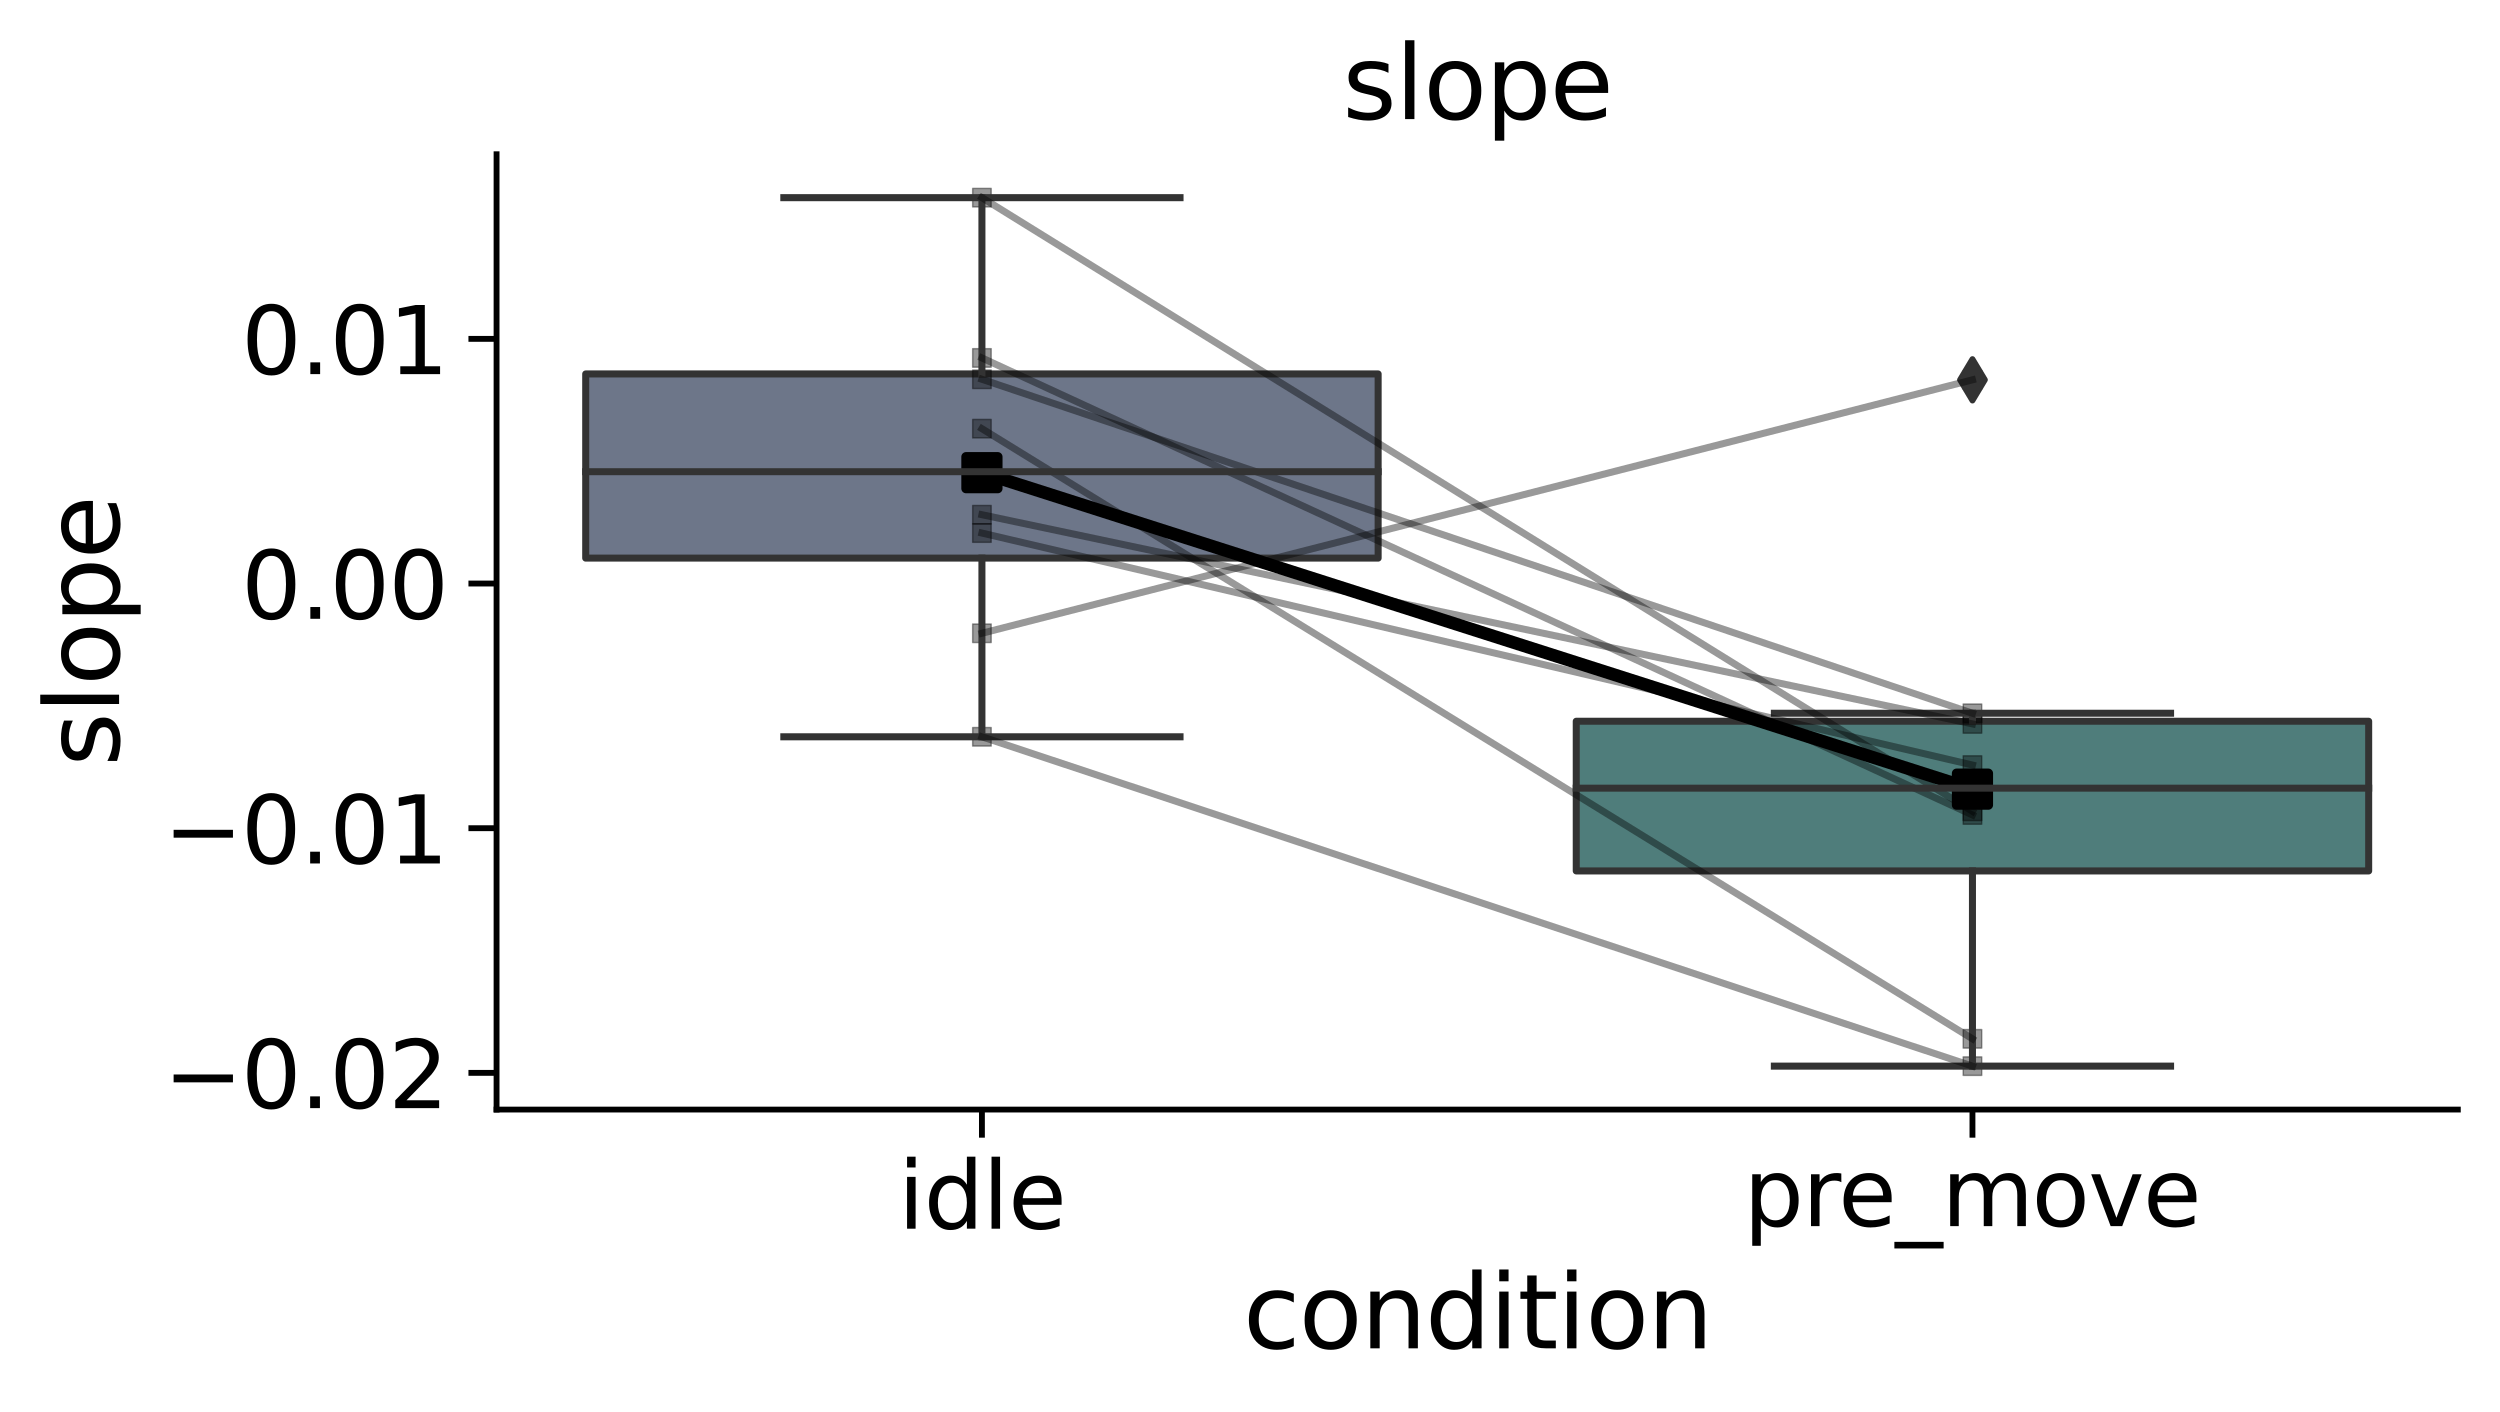 <?xml version="1.0" encoding="utf-8" standalone="no"?>
<!DOCTYPE svg PUBLIC "-//W3C//DTD SVG 1.1//EN"
  "http://www.w3.org/Graphics/SVG/1.1/DTD/svg11.dtd">
<svg xmlns:xlink="http://www.w3.org/1999/xlink" width="426.766pt" height="240.964pt" viewBox="0 0 426.766 240.964" xmlns="http://www.w3.org/2000/svg" version="1.1">
 <defs>
  <style type="text/css">*{stroke-linejoin: round; stroke-linecap: butt}</style>
 </defs>
 <g id="figure_1">
  <g id="patch_1">
   <path d="M -0 240.964 
L 426.766 240.964 
L 426.766 0 
L -0 0 
L -0 240.964 
z
" style="fill: none"/>
  </g>
  <g id="axes_1">
   <g id="patch_2">
    <path d="M 84.766 189.41 
L 419.566 189.41 
L 419.566 26.33 
L 84.766 26.33 
L 84.766 189.41 
z
" style="fill: none"/>
   </g>
   <g id="patch_3">
    <path d="M 99.984 95.273 
L 235.257 95.273 
L 235.257 63.835 
L 99.984 63.835 
L 99.984 95.273 
z
" clip-path="url(#p39ee78aae9)" style="fill: #5d687d; fill-opacity: 0.9; stroke: #333333; stroke-width: 1.2; stroke-linejoin: miter"/>
   </g>
   <g id="patch_4">
    <path d="M 269.075 148.674 
L 404.348 148.674 
L 404.348 123.122 
L 269.075 123.122 
L 269.075 148.674 
z
" clip-path="url(#p39ee78aae9)" style="fill: #3c6f6d; fill-opacity: 0.9; stroke: #333333; stroke-width: 1.2; stroke-linejoin: miter"/>
   </g>
   <g id="PathCollection_1">
    <path d="M 164.913 83.396 
L 170.328 83.396 
L 170.328 77.982 
L 164.913 77.982 
z
" clip-path="url(#p39ee78aae9)" style="stroke: #000000; stroke-width: 1.62"/>
    <path d="M 334.004 137.422 
L 339.419 137.422 
L 339.419 132.007 
L 334.004 132.007 
z
" clip-path="url(#p39ee78aae9)" style="stroke: #000000; stroke-width: 1.62"/>
   </g>
   <g id="PathCollection_2">
    <defs>
     <path id="mfa90e82b73" d="M -1.581 1.581 
L 1.581 1.581 
L 1.581 -1.581 
L -1.581 -1.581 
z
" style="stroke: #000000; stroke-opacity: 0.4; stroke-width: 0.253"/>
    </defs>
    <g clip-path="url(#p39ee78aae9)">
     <use xlink:href="#mfa90e82b73" x="167.621" y="64.747" style="fill-opacity: 0.4; stroke: #000000; stroke-opacity: 0.4; stroke-width: 0.253"/>
     <use xlink:href="#mfa90e82b73" x="336.711" y="121.756" style="fill-opacity: 0.4; stroke: #000000; stroke-opacity: 0.4; stroke-width: 0.253"/>
     <use xlink:href="#mfa90e82b73" x="167.621" y="108.103" style="fill-opacity: 0.4; stroke: #000000; stroke-opacity: 0.4; stroke-width: 0.253"/>
     <use xlink:href="#mfa90e82b73" x="336.711" y="64.838" style="fill-opacity: 0.4; stroke: #000000; stroke-opacity: 0.4; stroke-width: 0.253"/>
     <use xlink:href="#mfa90e82b73" x="167.621" y="87.864" style="fill-opacity: 0.4; stroke: #000000; stroke-opacity: 0.4; stroke-width: 0.253"/>
     <use xlink:href="#mfa90e82b73" x="336.711" y="123.577" style="fill-opacity: 0.4; stroke: #000000; stroke-opacity: 0.4; stroke-width: 0.253"/>
     <use xlink:href="#mfa90e82b73" x="167.621" y="125.778" style="fill-opacity: 0.4; stroke: #000000; stroke-opacity: 0.4; stroke-width: 0.253"/>
     <use xlink:href="#mfa90e82b73" x="336.711" y="181.997" style="fill-opacity: 0.4; stroke: #000000; stroke-opacity: 0.4; stroke-width: 0.253"/>
     <use xlink:href="#mfa90e82b73" x="167.621" y="73.181" style="fill-opacity: 0.4; stroke: #000000; stroke-opacity: 0.4; stroke-width: 0.253"/>
     <use xlink:href="#mfa90e82b73" x="336.711" y="177.336" style="fill-opacity: 0.4; stroke: #000000; stroke-opacity: 0.4; stroke-width: 0.253"/>
     <use xlink:href="#mfa90e82b73" x="167.621" y="33.743" style="fill-opacity: 0.4; stroke: #000000; stroke-opacity: 0.4; stroke-width: 0.253"/>
     <use xlink:href="#mfa90e82b73" x="336.711" y="138.496" style="fill-opacity: 0.4; stroke: #000000; stroke-opacity: 0.4; stroke-width: 0.253"/>
     <use xlink:href="#mfa90e82b73" x="167.621" y="90.996" style="fill-opacity: 0.4; stroke: #000000; stroke-opacity: 0.4; stroke-width: 0.253"/>
     <use xlink:href="#mfa90e82b73" x="336.711" y="130.597" style="fill-opacity: 0.4; stroke: #000000; stroke-opacity: 0.4; stroke-width: 0.253"/>
     <use xlink:href="#mfa90e82b73" x="167.621" y="61.101" style="fill-opacity: 0.4; stroke: #000000; stroke-opacity: 0.4; stroke-width: 0.253"/>
     <use xlink:href="#mfa90e82b73" x="336.711" y="139.12" style="fill-opacity: 0.4; stroke: #000000; stroke-opacity: 0.4; stroke-width: 0.253"/>
    </g>
   </g>
   <g id="matplotlib.axis_1">
    <g id="xtick_1">
     <g id="line2d_1">
      <defs>
       <path id="mbb47958755" d="M 0 0 
L 0 4.8 
" style="stroke: #000000"/>
      </defs>
      <g>
       <use xlink:href="#mbb47958755" x="167.621" y="189.41" style="stroke: #000000"/>
      </g>
     </g>
     <g id="text_1">
      <!-- idle -->
      <g transform="translate(153.319 209.746)scale(0.158 -0.158)">
       <defs>
        <path id="DejaVuSans-69" d="M 603 3500 
L 1178 3500 
L 1178 0 
L 603 0 
L 603 3500 
z
M 603 4863 
L 1178 4863 
L 1178 4134 
L 603 4134 
L 603 4863 
z
" transform="scale(0.016)"/>
        <path id="DejaVuSans-64" d="M 2906 2969 
L 2906 4863 
L 3481 4863 
L 3481 0 
L 2906 0 
L 2906 525 
Q 2725 213 2448 61 
Q 2172 -91 1784 -91 
Q 1150 -91 751 415 
Q 353 922 353 1747 
Q 353 2572 751 3078 
Q 1150 3584 1784 3584 
Q 2172 3584 2448 3432 
Q 2725 3281 2906 2969 
z
M 947 1747 
Q 947 1113 1208 752 
Q 1469 391 1925 391 
Q 2381 391 2643 752 
Q 2906 1113 2906 1747 
Q 2906 2381 2643 2742 
Q 2381 3103 1925 3103 
Q 1469 3103 1208 2742 
Q 947 2381 947 1747 
z
" transform="scale(0.016)"/>
        <path id="DejaVuSans-6c" d="M 603 4863 
L 1178 4863 
L 1178 0 
L 603 0 
L 603 4863 
z
" transform="scale(0.016)"/>
        <path id="DejaVuSans-65" d="M 3597 1894 
L 3597 1613 
L 953 1613 
Q 991 1019 1311 708 
Q 1631 397 2203 397 
Q 2534 397 2845 478 
Q 3156 559 3463 722 
L 3463 178 
Q 3153 47 2828 -22 
Q 2503 -91 2169 -91 
Q 1331 -91 842 396 
Q 353 884 353 1716 
Q 353 2575 817 3079 
Q 1281 3584 2069 3584 
Q 2775 3584 3186 3129 
Q 3597 2675 3597 1894 
z
M 3022 2063 
Q 3016 2534 2758 2815 
Q 2500 3097 2075 3097 
Q 1594 3097 1305 2825 
Q 1016 2553 972 2059 
L 3022 2063 
z
" transform="scale(0.016)"/>
       </defs>
       <use xlink:href="#DejaVuSans-69"/>
       <use xlink:href="#DejaVuSans-64" x="27.783"/>
       <use xlink:href="#DejaVuSans-6c" x="91.26"/>
       <use xlink:href="#DejaVuSans-65" x="119.043"/>
      </g>
     </g>
    </g>
    <g id="xtick_2">
     <g id="line2d_2">
      <g>
       <use xlink:href="#mbb47958755" x="336.711" y="189.41" style="stroke: #000000"/>
      </g>
     </g>
     <g id="text_2">
      <!-- pre_move -->
      <g transform="translate(297.651 209.305)scale(0.158 -0.158)">
       <defs>
        <path id="DejaVuSans-70" d="M 1159 525 
L 1159 -1331 
L 581 -1331 
L 581 3500 
L 1159 3500 
L 1159 2969 
Q 1341 3281 1617 3432 
Q 1894 3584 2278 3584 
Q 2916 3584 3314 3078 
Q 3713 2572 3713 1747 
Q 3713 922 3314 415 
Q 2916 -91 2278 -91 
Q 1894 -91 1617 61 
Q 1341 213 1159 525 
z
M 3116 1747 
Q 3116 2381 2855 2742 
Q 2594 3103 2138 3103 
Q 1681 3103 1420 2742 
Q 1159 2381 1159 1747 
Q 1159 1113 1420 752 
Q 1681 391 2138 391 
Q 2594 391 2855 752 
Q 3116 1113 3116 1747 
z
" transform="scale(0.016)"/>
        <path id="DejaVuSans-72" d="M 2631 2963 
Q 2534 3019 2420 3045 
Q 2306 3072 2169 3072 
Q 1681 3072 1420 2755 
Q 1159 2438 1159 1844 
L 1159 0 
L 581 0 
L 581 3500 
L 1159 3500 
L 1159 2956 
Q 1341 3275 1631 3429 
Q 1922 3584 2338 3584 
Q 2397 3584 2469 3576 
Q 2541 3569 2628 3553 
L 2631 2963 
z
" transform="scale(0.016)"/>
        <path id="DejaVuSans-5f" d="M 3263 -1063 
L 3263 -1509 
L -63 -1509 
L -63 -1063 
L 3263 -1063 
z
" transform="scale(0.016)"/>
        <path id="DejaVuSans-6d" d="M 3328 2828 
Q 3544 3216 3844 3400 
Q 4144 3584 4550 3584 
Q 5097 3584 5394 3201 
Q 5691 2819 5691 2113 
L 5691 0 
L 5113 0 
L 5113 2094 
Q 5113 2597 4934 2840 
Q 4756 3084 4391 3084 
Q 3944 3084 3684 2787 
Q 3425 2491 3425 1978 
L 3425 0 
L 2847 0 
L 2847 2094 
Q 2847 2600 2669 2842 
Q 2491 3084 2119 3084 
Q 1678 3084 1418 2786 
Q 1159 2488 1159 1978 
L 1159 0 
L 581 0 
L 581 3500 
L 1159 3500 
L 1159 2956 
Q 1356 3278 1631 3431 
Q 1906 3584 2284 3584 
Q 2666 3584 2933 3390 
Q 3200 3197 3328 2828 
z
" transform="scale(0.016)"/>
        <path id="DejaVuSans-6f" d="M 1959 3097 
Q 1497 3097 1228 2736 
Q 959 2375 959 1747 
Q 959 1119 1226 758 
Q 1494 397 1959 397 
Q 2419 397 2687 759 
Q 2956 1122 2956 1747 
Q 2956 2369 2687 2733 
Q 2419 3097 1959 3097 
z
M 1959 3584 
Q 2709 3584 3137 3096 
Q 3566 2609 3566 1747 
Q 3566 888 3137 398 
Q 2709 -91 1959 -91 
Q 1206 -91 779 398 
Q 353 888 353 1747 
Q 353 2609 779 3096 
Q 1206 3584 1959 3584 
z
" transform="scale(0.016)"/>
        <path id="DejaVuSans-76" d="M 191 3500 
L 800 3500 
L 1894 563 
L 2988 3500 
L 3597 3500 
L 2284 0 
L 1503 0 
L 191 3500 
z
" transform="scale(0.016)"/>
       </defs>
       <use xlink:href="#DejaVuSans-70"/>
       <use xlink:href="#DejaVuSans-72" x="63.477"/>
       <use xlink:href="#DejaVuSans-65" x="102.34"/>
       <use xlink:href="#DejaVuSans-5f" x="163.863"/>
       <use xlink:href="#DejaVuSans-6d" x="213.863"/>
       <use xlink:href="#DejaVuSans-6f" x="311.275"/>
       <use xlink:href="#DejaVuSans-76" x="372.457"/>
       <use xlink:href="#DejaVuSans-65" x="431.637"/>
      </g>
     </g>
    </g>
    <g id="text_3">
     <!-- condition -->
     <g transform="translate(212.218 230.17)scale(0.173 -0.173)">
      <defs>
       <path id="DejaVuSans-63" d="M 3122 3366 
L 3122 2828 
Q 2878 2963 2633 3030 
Q 2388 3097 2138 3097 
Q 1578 3097 1268 2742 
Q 959 2388 959 1747 
Q 959 1106 1268 751 
Q 1578 397 2138 397 
Q 2388 397 2633 464 
Q 2878 531 3122 666 
L 3122 134 
Q 2881 22 2623 -34 
Q 2366 -91 2075 -91 
Q 1284 -91 818 406 
Q 353 903 353 1747 
Q 353 2603 823 3093 
Q 1294 3584 2113 3584 
Q 2378 3584 2631 3529 
Q 2884 3475 3122 3366 
z
" transform="scale(0.016)"/>
       <path id="DejaVuSans-6e" d="M 3513 2113 
L 3513 0 
L 2938 0 
L 2938 2094 
Q 2938 2591 2744 2837 
Q 2550 3084 2163 3084 
Q 1697 3084 1428 2787 
Q 1159 2491 1159 1978 
L 1159 0 
L 581 0 
L 581 3500 
L 1159 3500 
L 1159 2956 
Q 1366 3272 1645 3428 
Q 1925 3584 2291 3584 
Q 2894 3584 3203 3211 
Q 3513 2838 3513 2113 
z
" transform="scale(0.016)"/>
       <path id="DejaVuSans-74" d="M 1172 4494 
L 1172 3500 
L 2356 3500 
L 2356 3053 
L 1172 3053 
L 1172 1153 
Q 1172 725 1289 603 
Q 1406 481 1766 481 
L 2356 481 
L 2356 0 
L 1766 0 
Q 1100 0 847 248 
Q 594 497 594 1153 
L 594 3053 
L 172 3053 
L 172 3500 
L 594 3500 
L 594 4494 
L 1172 4494 
z
" transform="scale(0.016)"/>
      </defs>
      <use xlink:href="#DejaVuSans-63"/>
      <use xlink:href="#DejaVuSans-6f" x="54.98"/>
      <use xlink:href="#DejaVuSans-6e" x="116.162"/>
      <use xlink:href="#DejaVuSans-64" x="179.541"/>
      <use xlink:href="#DejaVuSans-69" x="243.018"/>
      <use xlink:href="#DejaVuSans-74" x="270.801"/>
      <use xlink:href="#DejaVuSans-69" x="310.01"/>
      <use xlink:href="#DejaVuSans-6f" x="337.793"/>
      <use xlink:href="#DejaVuSans-6e" x="398.975"/>
     </g>
    </g>
   </g>
   <g id="matplotlib.axis_2">
    <g id="ytick_1">
     <g id="line2d_3">
      <defs>
       <path id="m79cac43042" d="M 0 0 
L -4.8 0 
" style="stroke: #000000"/>
      </defs>
      <g>
       <use xlink:href="#m79cac43042" x="84.766" y="183.147" style="stroke: #000000"/>
      </g>
     </g>
     <g id="text_4">
      <!-- −0.02 -->
      <g transform="translate(27.924 189.165)scale(0.158 -0.158)">
       <defs>
        <path id="DejaVuSans-2212" d="M 678 2272 
L 4684 2272 
L 4684 1741 
L 678 1741 
L 678 2272 
z
" transform="scale(0.016)"/>
        <path id="DejaVuSans-30" d="M 2034 4250 
Q 1547 4250 1301 3770 
Q 1056 3291 1056 2328 
Q 1056 1369 1301 889 
Q 1547 409 2034 409 
Q 2525 409 2770 889 
Q 3016 1369 3016 2328 
Q 3016 3291 2770 3770 
Q 2525 4250 2034 4250 
z
M 2034 4750 
Q 2819 4750 3233 4129 
Q 3647 3509 3647 2328 
Q 3647 1150 3233 529 
Q 2819 -91 2034 -91 
Q 1250 -91 836 529 
Q 422 1150 422 2328 
Q 422 3509 836 4129 
Q 1250 4750 2034 4750 
z
" transform="scale(0.016)"/>
        <path id="DejaVuSans-2e" d="M 684 794 
L 1344 794 
L 1344 0 
L 684 0 
L 684 794 
z
" transform="scale(0.016)"/>
        <path id="DejaVuSans-32" d="M 1228 531 
L 3431 531 
L 3431 0 
L 469 0 
L 469 531 
Q 828 903 1448 1529 
Q 2069 2156 2228 2338 
Q 2531 2678 2651 2914 
Q 2772 3150 2772 3378 
Q 2772 3750 2511 3984 
Q 2250 4219 1831 4219 
Q 1534 4219 1204 4116 
Q 875 4013 500 3803 
L 500 4441 
Q 881 4594 1212 4672 
Q 1544 4750 1819 4750 
Q 2544 4750 2975 4387 
Q 3406 4025 3406 3419 
Q 3406 3131 3298 2873 
Q 3191 2616 2906 2266 
Q 2828 2175 2409 1742 
Q 1991 1309 1228 531 
z
" transform="scale(0.016)"/>
       </defs>
       <use xlink:href="#DejaVuSans-2212"/>
       <use xlink:href="#DejaVuSans-30" x="83.789"/>
       <use xlink:href="#DejaVuSans-2e" x="147.412"/>
       <use xlink:href="#DejaVuSans-30" x="179.199"/>
       <use xlink:href="#DejaVuSans-32" x="242.822"/>
      </g>
     </g>
    </g>
    <g id="ytick_2">
     <g id="line2d_4">
      <g>
       <use xlink:href="#m79cac43042" x="84.766" y="141.38" style="stroke: #000000"/>
      </g>
     </g>
     <g id="text_5">
      <!-- −0.01 -->
      <g transform="translate(27.924 147.398)scale(0.158 -0.158)">
       <defs>
        <path id="DejaVuSans-31" d="M 794 531 
L 1825 531 
L 1825 4091 
L 703 3866 
L 703 4441 
L 1819 4666 
L 2450 4666 
L 2450 531 
L 3481 531 
L 3481 0 
L 794 0 
L 794 531 
z
" transform="scale(0.016)"/>
       </defs>
       <use xlink:href="#DejaVuSans-2212"/>
       <use xlink:href="#DejaVuSans-30" x="83.789"/>
       <use xlink:href="#DejaVuSans-2e" x="147.412"/>
       <use xlink:href="#DejaVuSans-30" x="179.199"/>
       <use xlink:href="#DejaVuSans-31" x="242.822"/>
      </g>
     </g>
    </g>
    <g id="ytick_3">
     <g id="line2d_5">
      <g>
       <use xlink:href="#m79cac43042" x="84.766" y="99.613" style="stroke: #000000"/>
      </g>
     </g>
     <g id="text_6">
      <!-- 0.00 -->
      <g transform="translate(41.197 105.631)scale(0.158 -0.158)">
       <use xlink:href="#DejaVuSans-30"/>
       <use xlink:href="#DejaVuSans-2e" x="63.623"/>
       <use xlink:href="#DejaVuSans-30" x="95.41"/>
       <use xlink:href="#DejaVuSans-30" x="159.033"/>
      </g>
     </g>
    </g>
    <g id="ytick_4">
     <g id="line2d_6">
      <g>
       <use xlink:href="#m79cac43042" x="84.766" y="57.846" style="stroke: #000000"/>
      </g>
     </g>
     <g id="text_7">
      <!-- 0.01 -->
      <g transform="translate(41.197 63.864)scale(0.158 -0.158)">
       <use xlink:href="#DejaVuSans-30"/>
       <use xlink:href="#DejaVuSans-2e" x="63.623"/>
       <use xlink:href="#DejaVuSans-30" x="95.41"/>
       <use xlink:href="#DejaVuSans-31" x="159.033"/>
      </g>
     </g>
    </g>
    <g id="text_8">
     <!-- slope -->
     <g transform="translate(20.33 130.859)rotate(-90)scale(0.173 -0.173)">
      <defs>
       <path id="DejaVuSans-73" d="M 2834 3397 
L 2834 2853 
Q 2591 2978 2328 3040 
Q 2066 3103 1784 3103 
Q 1356 3103 1142 2972 
Q 928 2841 928 2578 
Q 928 2378 1081 2264 
Q 1234 2150 1697 2047 
L 1894 2003 
Q 2506 1872 2764 1633 
Q 3022 1394 3022 966 
Q 3022 478 2636 193 
Q 2250 -91 1575 -91 
Q 1294 -91 989 -36 
Q 684 19 347 128 
L 347 722 
Q 666 556 975 473 
Q 1284 391 1588 391 
Q 1994 391 2212 530 
Q 2431 669 2431 922 
Q 2431 1156 2273 1281 
Q 2116 1406 1581 1522 
L 1381 1569 
Q 847 1681 609 1914 
Q 372 2147 372 2553 
Q 372 3047 722 3315 
Q 1072 3584 1716 3584 
Q 2034 3584 2315 3537 
Q 2597 3491 2834 3397 
z
" transform="scale(0.016)"/>
      </defs>
      <use xlink:href="#DejaVuSans-73"/>
      <use xlink:href="#DejaVuSans-6c" x="52.1"/>
      <use xlink:href="#DejaVuSans-6f" x="79.883"/>
      <use xlink:href="#DejaVuSans-70" x="141.064"/>
      <use xlink:href="#DejaVuSans-65" x="204.541"/>
     </g>
    </g>
   </g>
   <g id="line2d_7">
    <path d="M 167.621 95.273 
L 167.621 125.778 
" clip-path="url(#p39ee78aae9)" style="fill: none; stroke: #333333; stroke-width: 1.2; stroke-linecap: square"/>
   </g>
   <g id="line2d_8">
    <path d="M 167.621 63.835 
L 167.621 33.743 
" clip-path="url(#p39ee78aae9)" style="fill: none; stroke: #333333; stroke-width: 1.2; stroke-linecap: square"/>
   </g>
   <g id="line2d_9">
    <path d="M 133.802 125.778 
L 201.439 125.778 
" clip-path="url(#p39ee78aae9)" style="fill: none; stroke: #333333; stroke-width: 1.2; stroke-linecap: square"/>
   </g>
   <g id="line2d_10">
    <path d="M 133.802 33.743 
L 201.439 33.743 
" clip-path="url(#p39ee78aae9)" style="fill: none; stroke: #333333; stroke-width: 1.2; stroke-linecap: square"/>
   </g>
   <g id="line2d_11"/>
   <g id="line2d_12">
    <path d="M 336.711 148.674 
L 336.711 181.997 
" clip-path="url(#p39ee78aae9)" style="fill: none; stroke: #333333; stroke-width: 1.2; stroke-linecap: square"/>
   </g>
   <g id="line2d_13">
    <path d="M 336.711 123.122 
L 336.711 121.756 
" clip-path="url(#p39ee78aae9)" style="fill: none; stroke: #333333; stroke-width: 1.2; stroke-linecap: square"/>
   </g>
   <g id="line2d_14">
    <path d="M 302.893 181.997 
L 370.53 181.997 
" clip-path="url(#p39ee78aae9)" style="fill: none; stroke: #333333; stroke-width: 1.2; stroke-linecap: square"/>
   </g>
   <g id="line2d_15">
    <path d="M 302.893 121.756 
L 370.53 121.756 
" clip-path="url(#p39ee78aae9)" style="fill: none; stroke: #333333; stroke-width: 1.2; stroke-linecap: square"/>
   </g>
   <g id="line2d_16">
    <defs>
     <path id="mb649754f6f" d="M 0 3.536 
L 2.121 0 
L 0 -3.536 
L -2.121 0 
z
" style="stroke: #333333; stroke-linejoin: miter"/>
    </defs>
    <g clip-path="url(#p39ee78aae9)">
     <use xlink:href="#mb649754f6f" x="336.711" y="64.838" style="fill: #333333; stroke: #333333; stroke-linejoin: miter"/>
    </g>
   </g>
   <g id="line2d_17">
    <path d="M 167.621 80.689 
L 336.711 134.714 
" clip-path="url(#p39ee78aae9)" style="fill: none; stroke: #000000; stroke-width: 2.16; stroke-linecap: square"/>
   </g>
   <g id="line2d_18">
    <path d="M 167.621 64.747 
L 336.711 121.756 
" clip-path="url(#p39ee78aae9)" style="fill: none; stroke: #000000; stroke-opacity: 0.4; stroke-width: 1.2; stroke-linecap: square"/>
   </g>
   <g id="line2d_19">
    <path d="M 167.621 108.103 
L 336.711 64.838 
" clip-path="url(#p39ee78aae9)" style="fill: none; stroke: #000000; stroke-opacity: 0.4; stroke-width: 1.2; stroke-linecap: square"/>
   </g>
   <g id="line2d_20">
    <path d="M 167.621 87.864 
L 336.711 123.577 
" clip-path="url(#p39ee78aae9)" style="fill: none; stroke: #000000; stroke-opacity: 0.4; stroke-width: 1.2; stroke-linecap: square"/>
   </g>
   <g id="line2d_21">
    <path d="M 167.621 125.778 
L 336.711 181.997 
" clip-path="url(#p39ee78aae9)" style="fill: none; stroke: #000000; stroke-opacity: 0.4; stroke-width: 1.2; stroke-linecap: square"/>
   </g>
   <g id="line2d_22">
    <path d="M 167.621 73.181 
L 336.711 177.336 
" clip-path="url(#p39ee78aae9)" style="fill: none; stroke: #000000; stroke-opacity: 0.4; stroke-width: 1.2; stroke-linecap: square"/>
   </g>
   <g id="line2d_23">
    <path d="M 167.621 33.743 
L 336.711 138.496 
" clip-path="url(#p39ee78aae9)" style="fill: none; stroke: #000000; stroke-opacity: 0.4; stroke-width: 1.2; stroke-linecap: square"/>
   </g>
   <g id="line2d_24">
    <path d="M 167.621 90.996 
L 336.711 130.597 
" clip-path="url(#p39ee78aae9)" style="fill: none; stroke: #000000; stroke-opacity: 0.4; stroke-width: 1.2; stroke-linecap: square"/>
   </g>
   <g id="line2d_25">
    <path d="M 167.621 61.101 
L 336.711 139.12 
" clip-path="url(#p39ee78aae9)" style="fill: none; stroke: #000000; stroke-opacity: 0.4; stroke-width: 1.2; stroke-linecap: square"/>
   </g>
   <g id="line2d_26">
    <path d="M 99.984 80.523 
L 235.257 80.523 
" clip-path="url(#p39ee78aae9)" style="fill: none; stroke: #333333; stroke-width: 1.2; stroke-linecap: square"/>
   </g>
   <g id="line2d_27">
    <path d="M 269.075 134.546 
L 404.348 134.546 
" clip-path="url(#p39ee78aae9)" style="fill: none; stroke: #333333; stroke-width: 1.2; stroke-linecap: square"/>
   </g>
   <g id="patch_5">
    <path d="M 84.766 189.41 
L 84.766 26.33 
" style="fill: none; stroke: #000000; stroke-linejoin: miter; stroke-linecap: square"/>
   </g>
   <g id="patch_6">
    <path d="M 84.766 189.41 
L 419.566 189.41 
" style="fill: none; stroke: #000000; stroke-linejoin: miter; stroke-linecap: square"/>
   </g>
   <g id="text_9">
    <!-- slope -->
    <g transform="translate(229.177 20.33)scale(0.173 -0.173)">
     <use xlink:href="#DejaVuSans-73"/>
     <use xlink:href="#DejaVuSans-6c" x="52.1"/>
     <use xlink:href="#DejaVuSans-6f" x="79.883"/>
     <use xlink:href="#DejaVuSans-70" x="141.064"/>
     <use xlink:href="#DejaVuSans-65" x="204.541"/>
    </g>
   </g>
  </g>
 </g>
 <defs>
  <clipPath id="p39ee78aae9">
   <rect x="84.766" y="26.33" width="334.8" height="163.08"/>
  </clipPath>
 </defs>
</svg>

